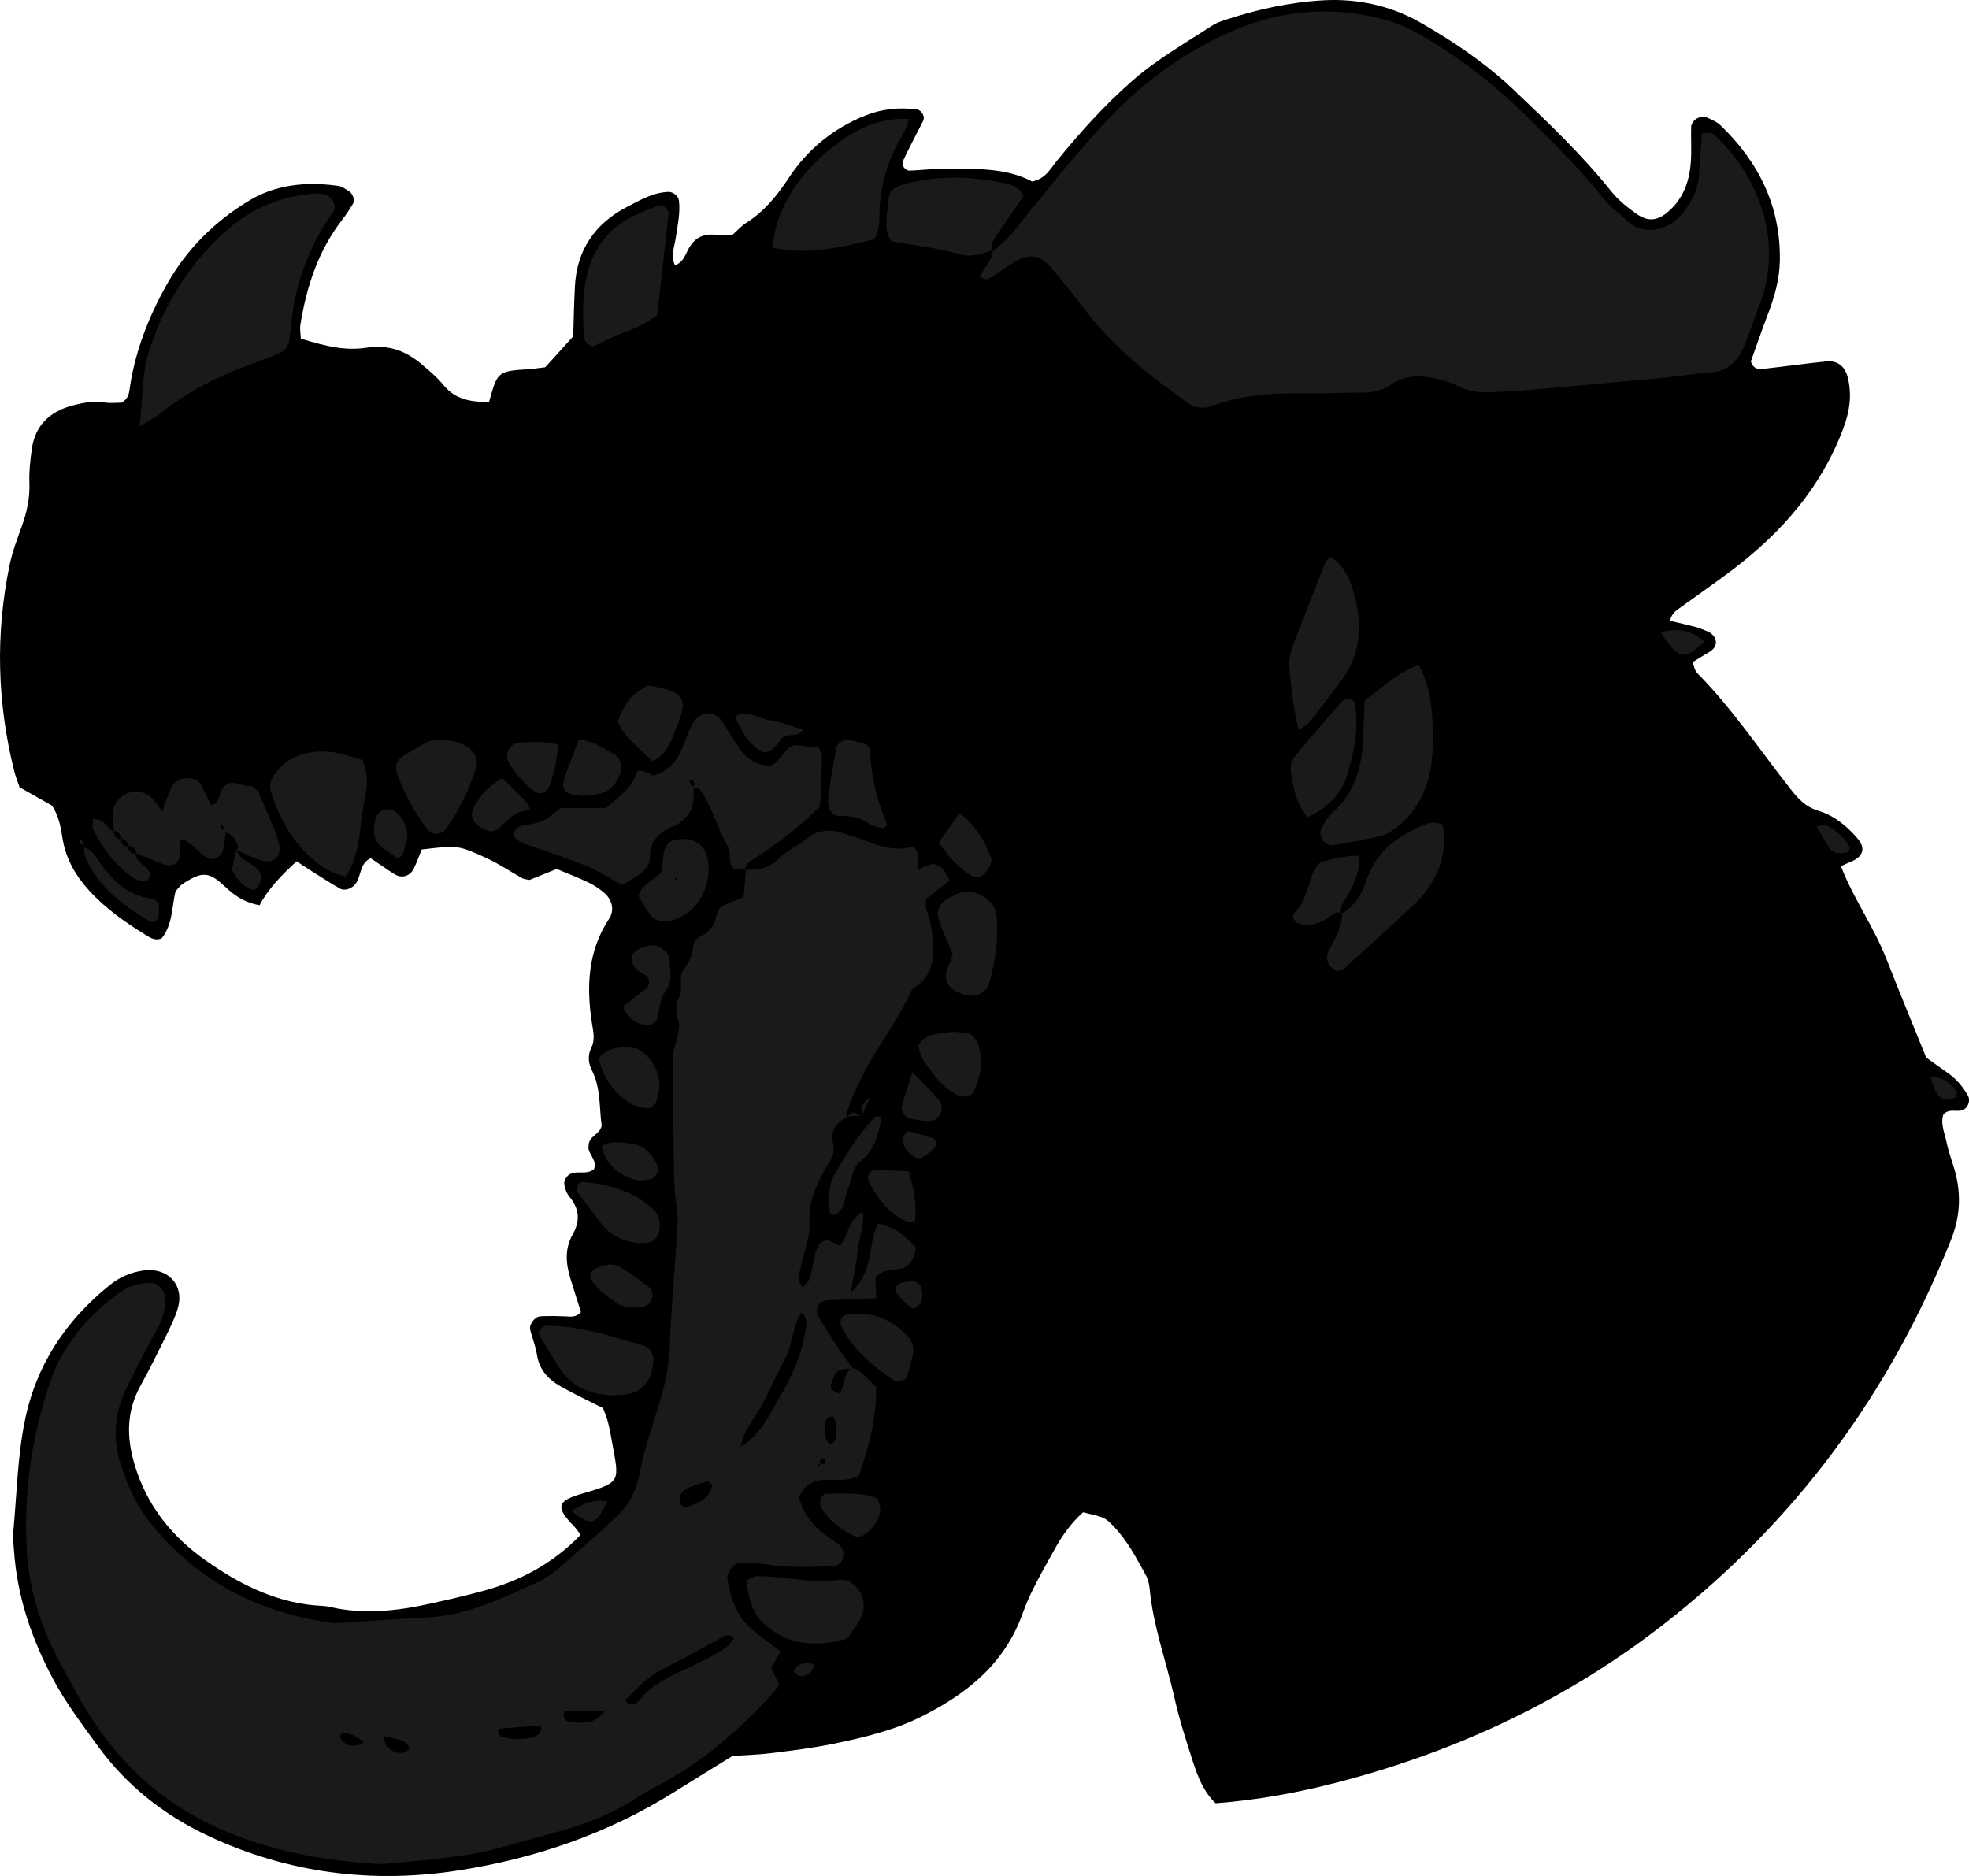 <?xml version="1.0" encoding="utf-8"?>
<!-- Generator: Adobe Illustrator 24.1.1, SVG Export Plug-In . SVG Version: 6.00 Build 0)  -->
<svg version="1.1" id="Layer_1" xmlns="http://www.w3.org/2000/svg" xmlns:xlink="http://www.w3.org/1999/xlink" x="0px" y="0px"
	 viewBox="0 0 1058.23 1008.25" style="enable-background:new 0 0 1058.23 1008.25;" xml:space="preserve">
<style type="text/css">
	.st0{fill:#1A1A1A;}
</style>
<g>
	<path d="M312.07,824.9c-1.69-2.2-2.4-3.34-3.31-4.29c-10.33-10.65-9.8-13.86,4.65-18c20.68-5.93,19.24-6.65,15.75-26.34
		c-0.7-3.93-1.4-7.87-2.36-11.74c-0.63-2.55-1.72-4.99-2.71-7.75c-7.68-3.89-15.52-7.48-22.98-11.75
		c-6.53-3.74-11.36-8.99-12.56-17.05c-0.67-4.52-2.55-8.85-3.6-13.34c-0.68-2.9,2.49-7.05,5.54-7.19c4.62-0.2,9.27-0.14,13.89,0.09
		c2.68,0.14,5.25,0.52,7.87-2.33c-1.84-5.84-3.9-12.09-5.79-18.38c-2.37-7.88-2.98-15.77,1.28-23.26c4.1-7.21,3.78-13.78-1.66-20.29
		c-1.6-1.92-2.6-4.76-2.83-7.27c-0.14-1.54,1.33-3.89,2.76-4.77c3.98-2.46,9.35,0.53,13.27-2.94c1.87-5.02-3.66-8.35-2.94-12.18
		c-0.16-5.75,5.95-5.94,7.04-11.17c-1.39-9.35-0.33-20.14-5.42-30.05c-1.84-3.59-2.08-7.93-0.23-11.65
		c2.32-4.64,1.05-9.11,0.36-13.67c-2.98-19.59-2.13-38.47,9.26-55.77c3.14-4.77,1.61-10.47-2.99-14.26
		c-2.53-2.09-5.35-3.96-8.31-5.36c-5.4-2.56-10.99-4.69-16.83-7.15c-4.92,1.98-9.81,3.95-14.59,5.88c-1.4-0.3-2.81-0.29-3.89-0.89
		c-6.39-3.54-12.47-7.71-19.08-10.75c-15.62-7.18-15.72-6.97-35.03-4.7c-1.31,3.22-2.58,6.87-4.26,10.31
		c-1.94,3.97-6.42,5.36-10.1,3.09c-4.49-2.76-8.78-5.86-13.01-8.73c-6.02,2.79-5.03,9.31-8.01,13.56c-1.92,2.74-5.9,4.3-8.67,2.7
		c-4.6-2.66-9.09-5.52-13.6-8.36c-3.29-2.07-6.52-4.23-9.59-6.23c-8.23,7.6-15.46,15.04-19.88,23.64c-9-1.71-14-5.75-18.95-10.37
		c-8.5-7.93-12.16-7.86-22.66-0.94c-1.06,0.7-1.8,1.88-3.53,3.75c-2.04,7.72-1.34,17.56-7.41,25.26c-2.75,1.34-5.2,0.35-7.47-1.03
		c-11.38-6.95-22.29-14.46-31.4-24.4c-7.39-8.07-12.62-17.04-14.44-27.94c-0.98-5.89-1.77-11.89-5.68-17.9
		c-5.02-2.84-10.77-6.1-17.44-9.88c-0.81-2.38-2.07-5.41-2.86-8.57c-9.21-36.76-10.21-73.75-2.51-110.86
		c1.48-7.12,4.09-14.05,6.58-20.91c2.76-7.61,4.37-15.24,4.06-23.42c-0.23-5.93,0.46-11.95,1.27-17.86
		c1.72-12.67,9.49-20.17,21.47-23.43c5.76-1.57,11.63-2.73,17.76-1.73c3.2,0.52,6.55,0.09,9.01,0.09c4.25-2.41,4.11-5.92,4.62-9.14
		c3.04-19.32,10.07-37.17,19.59-54.16c10.69-19.07,25.74-34.02,44.21-45.21c14.76-8.94,31.39-10.4,48.3-7.98
		c1.86,0.27,3.58,1.66,5.29,2.65c2.25,1.3,3.58,5.01,2.42,6.88c-1.76,2.81-3.49,5.67-5.53,8.27c-13.1,16.73-19.45,36.16-22.76,56.77
		c-0.4,2.5,0.15,5.16,0.25,7.51c15.03,4.6,24.48,6.51,35.48,4.83c11.57-1.76,21,1.75,29.48,8.98c4.04,3.44,8.24,6.88,11.54,10.98
		c6.64,8.24,15.36,9.23,24.63,9.27c4.61-16.55,4.61-16.54,21.33-17.66c2.64-0.18,5.26-0.6,8.87-1.02c4.5-4.96,9.4-10.37,15.05-16.62
		c0.26-8.1,0.41-17.39,0.89-26.67c1.02-19.67,10.63-33.83,27.99-42.89c7.07-3.69,14-7.77,22.32-8.08c2.38-0.09,5.34,2.27,5.61,4.57
		c0.78,6.73-0.68,13.23-1.66,19.82c-0.73,4.92-2.89,9.96-0.48,15.09c4.6-1.68,5.59-5.83,7.49-9.22c2.89-5.16,7.14-7.63,13.11-7.29
		c3.3,0.19,6.62,0.03,10.41,0.03c2.44-2.15,4.66-4.7,7.4-6.43c9.75-6.15,16.52-14.65,22.87-24.27
		C434.1,80.23,448,68.84,465.32,61.99c8.94-3.53,18.05-4.38,27.46-3.19c2.47,0.31,4.5,3.78,3.43,6.02c-1.14,2.38-2.43,4.7-3.62,7.05
		c-2.39,4.73-4.85,9.43-7.09,14.23c-1.23,2.64,0.83,5.74,3.6,5.61c5.99-0.28,11.97-0.95,17.96-0.96
		c16.63-0.02,33.39-0.79,47.67,6.81c7.28-1.56,9.7-6.73,12.96-10.74c12.62-15.52,25.95-30.36,41.02-43.54
		c13.08-11.44,28.18-20.02,42.65-29.48c2.19-1.43,4.77-2.34,7.28-3.16c17.16-5.64,34.87-9.52,52.77-10.49
		c18.09-0.99,35.97,2.82,51.93,11.95c17.92,10.25,34.98,21.75,50.12,36.12c18.37,17.44,36.7,34.88,52.56,54.68
		c3.84,4.8,8.49,8.43,13.34,11.9c6.48,4.64,11.75,3.97,17.9-1.64c7.91-7.21,10.89-16.58,11.53-26.82
		c0.37-5.96-0.05-11.96,0.12-17.93c0.12-4.04,5.09-6.84,8.9-5.07c2.39,1.11,4.98,2.19,6.83,3.97
		c20.62,19.82,32.41,43.58,31.94,72.71c-0.17,10.15-2.9,19.66-6.5,29.05c-3.32,8.64-6.29,17.41-9.09,25.2
		c1.54,4.44,4.39,4.22,6.84,3.95c11.25-1.23,22.46-2.82,33.71-3.98c6.05-0.63,10.06,2.68,11.54,8.66c2.3,9.36,1.06,18.07-2.36,27.24
		c-11.85,31.73-33.02,55.89-59.47,76c-9.01,6.85-18.33,13.28-27.49,19.93c-2.62,1.9-5.6,3.54-6.14,7.62c4.49,1.06,9,2.06,13.47,3.22
		c1.93,0.5,3.77,1.31,5.64,2.02c2.62,0.98,4.95,2.73,5.41,5.4c0.47,2.71-1.3,4.89-3.81,6.31c-2.83,1.6-5.56,3.36-8.67,5.26
		c0.96,2.41,1.2,4.55,2.39,5.75c18.82,19.01,33.62,41.25,50.06,62.17c4.11,5.23,8.11,9.83,15.24,11.96
		c8.26,2.47,15.21,8.09,20.95,14.84c4.66,5.49,3.13,10.04-4.46,12.92c-1.23,0.47-2.4,1.08-4.44,2.02
		c6.64,17.32,17.68,32.55,24.43,49.82c6.78,17.34,13.92,34.54,21.4,53.04c3.31,2.35,7.65,5.4,11.95,8.51
		c4.38,3.17,7.82,7.18,10.47,11.9c1.59,2.83-0.15,7.22-3.41,8c-3.1,0.75-6.67-1.08-9.76,2.1c-1.75,4.99,0.68,10.03,1.71,15.09
		c1.05,5.19,3.05,10.19,4.46,15.32c3.44,12.54,2.87,24.54-2.08,36.98c-32.75,82.33-83.45,151.08-153.31,205.79
		c-52.73,41.3-111.9,69.08-176.47,85.85c-21.28,5.53-42.84,9.51-65.48,11.22c-6.26-5.98-9.48-13.95-12.09-22.09
		c-3.66-11.4-7.4-22.84-10-34.5c-4.34-19.45-11.38-38.28-13.3-58.28c-0.25-2.59-0.81-5.37-2.04-7.62
		c-5.12-9.33-10.06-18.82-17.59-26.57c-4.38-4.51-4.48-4.58-16.18-7.33c-6.31,5.58-11.36,12.62-15.49,20.18
		c-6.05,11.1-12.72,22.09-16.91,33.92c-9.62,27.18-29.88,43.36-54.29,55.61c-14.97,7.52-31.26,11.35-47.55,14.72
		c-11.06,2.29-22.32,3.63-33.54,5.04c-6.59,0.83-13.27,0.98-20.65,1.49c-10.11,6.25-20.88,12.85-31.58,19.55
		c-35.54,22.26-74.59,35.57-115.61,41.98c-46.36,7.24-91.75,1.53-134.55-18.55c-23.8-11.17-44.11-27.15-59.68-48.73
		c-8.17-11.32-16.61-22.33-23.31-34.77C17.09,881.19,9.22,858.22,7.5,833.24c-0.23-3.31-0.68-6.66-0.37-9.94
		c1.89-19.87,2.21-39.89,6.19-59.57c6.07-30.06,21.96-53.88,45.51-72.94c5.24-4.24,11.26-6.95,18.07-7.93
		c13.34-1.92,22.45,7.83,18.6,20.49c-1.54,5.06-3.91,9.9-6.26,14.66c-4.41,8.96-8.84,17.92-13.67,26.64
		c-7.61,13.73-7.66,27.62-3.26,42.45c6.57,22.17,20.2,38.95,38.59,51.84c18.69,13.1,38.93,23.14,62.47,24.18
		c1.32,0.06,2.66,0.27,3.95,0.57c17.98,4.11,35.78,2.21,53.49-1.69c9.75-2.15,19.49-4.37,29.11-7.01
		C279.48,849.62,296.99,840.55,312.07,824.9z"/>
	<path class="st0" d="M455.3,600.27c-5.72,3.11-9.36,7.27-7.55,14.37c0.86,3.38,0.1,6.45-1.77,9.48c-2.44,3.96-4.69,8.07-6.62,12.3
		c-3.02,6.64-4.83,13.2-4.37,21.03c0.44,7.64-2.92,15.5-4.58,23.26c-0.79,3.67-2.37,7.43,1.1,11.14c1.28-1.56,3.09-2.87,3.6-4.57
		c1.32-4.44,1.9-9.1,3.1-13.59c0.85-3.2,2.17-6.81,6-6.99c2.26-0.11,4.6,1.73,7.22,2.82c4.64-5.27,4.25-13.98,12.2-18.21
		c1.01,7.75-2.16,14.5-2.75,21.47c-0.55,6.48-2.12,12.87-3.66,21.74c12.91-10.97,8.75-26.2,14.95-37.05c11.06,4,11.06,4,19.89,12.6
		c0.22,4.28-1.87,7.57-4.55,10.46c-5.22,3.15-12.29,0.4-17.05,6.01c0.15,3.38,0.32,7.12,0.51,11.21c-9.07,0.37-17.68,0.63-26.28,1.1
		c-4.46,0.25-7.09,4.69-4.87,8.55c3.63,6.32,7.61,12.45,11.61,18.55c2.18,3.32,4.71,6.4,7.07,9.59c-8.82,0.53-9.4,0.93-11.45,7.39
		c-1.12,3.53-0.55,4.4,4.3,6.02c2.65-4.4,1.74-10.5,6.56-13.87c5.56,1.41,8.3,6.33,12.91,10.36c0.48,16.31-3.85,32.14-9.15,47.56
		c-6.73,3.79-13.55,1.78-20.05,2.47c-5.85,0.62-9.87,3.58-12.2,9.45c2.11,7.66,6.41,14.17,13.02,19.14c2.66,2,5.34,3.98,8.04,5.92
		c2.45,1.76,3.15,4.27,2.67,7c-0.53,2.94-2.72,4.52-5.59,4.67c-11.98,0.62-23.94,0.96-35.89-0.89c-4.56-0.71-9.24-0.89-13.87-0.89
		c-3.22,0-7.4,5.42-6.89,8.64c1.71,10.75,5.09,20.74,13.97,27.89c4.64,3.73,9.45,7.24,14.57,11.15c-1.57,2.83-3.09,5.59-5.03,9.08
		c1.28,2.46,2.77,5.33,4.26,8.19c-0.57,1.16-0.92,2.52-1.75,3.45c-17.87,19.89-37.6,37.54-61.33,50.3
		c-4.1,2.21-8.27,4.34-12.14,6.91c-14.05,9.33-29.5,15.28-45.69,19.58c-12.21,3.24-24.3,6.95-36.58,9.86
		c-7.75,1.84-15.74,2.77-23.66,3.79c-7.92,1.02-15.88,1.71-23.83,2.43c-3.97,0.36-8,0.88-11.95,0.62
		c-29.41-1.98-58.03-7.18-85.14-19.54c-32.11-14.64-56.02-37.81-73.19-68.28c-5.55-9.85-11.25-19.67-15.97-29.92
		c-7.28-15.8-11.92-32.58-13-49.94c-1.92-30.88,2.42-61.23,12.19-90.47c6.92-20.72,20.82-36.95,38.7-49.59
		c4.49-3.17,9.69-4.23,15.09-4.56c3.77-0.23,7.81,3.33,8.19,7.2c0.62,6.19-0.98,11.75-3.96,17.2c-5.73,10.5-11.28,21.12-16.55,31.86
		c-6.39,13.01-7.83,26.45-3.46,40.58c3.58,11.58,8.35,22.38,15.96,31.93c25.42,31.92,58.99,48.86,98.96,54.19
		c16.6-1.04,33.19-2.26,49.8-3.07c21.9-1.07,41.07-10.53,60.41-19.4c4.16-1.91,7.94-4.91,11.44-7.93
		c10.08-8.7,20.05-17.53,29.83-26.57c7-6.47,10.91-14.31,12.84-24.06c2.83-14.31,7.88-28.17,11.95-42.23
		c2.6-8.98,3.87-18.08,4.21-27.5c0.68-18.61,2.43-37.18,3.61-55.78c0.34-5.29,1.01-10.74,0.18-15.9
		c-2.22-13.82-1.45-27.78-1.94-41.62c-0.46-13.2,0-26.52-0.25-39.79c-0.06-3.2,1.36-6.41,1.94-9.65c0.57-3.21,1.99-6.76,1.16-9.62
		c-1.35-4.63-2.24-8.7,0.23-13.2c2.61-4.75-0.94-10.73,2.69-15.38c2.94-3.76,4.71-7.86,4.99-12.74c0.17-2.84,2.6-4.15,5.1-5.46
		c2.19-1.15,4.25-3.15,5.56-5.28c2.02-3.29,1.19-8.22,5.17-10.38c3.4-1.85,7.17-3.04,11.17-4.68c0.44-5.03,0.9-10.25,1.35-15.48
		l-0.72,0.7c6.82,0.49,12.83-0.59,18.14-5.82c4.17-4.11,9.82-6.66,14.42-10.39c6.33-5.14,13.06-5.82,20.48-3.25
		c3.75,1.3,7.65,2.21,11.31,3.73c8.7,3.62,17.53,5.89,25.98,3.3c4.91,3.86,0.9,8.36,3.24,12.09c2.77-0.93,5.91-3.13,8.41-2.55
		c3.82,0.88,6.34,4.41,8.13,8.69c-4.31,3.38-8.42,6.61-12.68,9.96c0,1.84-0.54,3.95,0.09,5.61c2.63,6.92,3.62,14.08,3.7,21.39
		c0.09,7.56-1.73,14.38-8.09,19.31c-1.52,1.18-3.45,2.35-4.17,3.98c-7.22,16.35-18.82,30.18-26.48,46.29
		c-3.13,6.58-6.68,12.92-7.82,20.24L455.3,600.27z M440.78,786.41c1.5,0.78,2.76,0.53,3.03-0.88c0.09-0.48-1.26-1.83-1.75-1.73
		c-1.42,0.27-1.66,1.53-0.87,3.03c-1.71-0.07-1.92,0.27-0.64,1.02C440.63,787.37,440.71,786.89,440.78,786.41z M398.1,777.44
		c10.73-6.28,15.54-17.24,21.42-27.36c6.36-10.93,11.48-22.42,13.42-35.06c0.47-3.09,1.23-6.43-2.17-9.62
		c-4.96,7.47-4.62,16.62-8.55,24.16c-4.28,8.22-8.16,16.63-12.36,24.89C406.04,762,399.82,768.2,398.1,777.44z M394.33,880.61
		c-1.33-1.96-3.26-2.17-5.02-1.23c-11.13,5.91-22.05,12.23-33.33,17.83c-7.9,3.92-13.68,10.07-19.58,16.21
		c-1.84,1.92-0.03-0.81,0.5,1.78c0.11,0.55,2.18,1.15,3.2,0.96c1.22-0.23,2.61-1.05,3.34-2.05c5.78-7.79,14.11-11.86,22.54-15.84
		c5.4-2.55,10.83-5.08,16.1-7.9C386.72,887.88,391.51,885.42,394.33,880.61z M303.23,919.76c-0.72,2.91,0.18,4.96,2,5.33
		c5.13,1.06,10.42,1.57,15.28-1.1c1.53-0.84,2.66-2.42,4.58-4.23C317.1,919.76,310.06,919.76,303.23,919.76z M382.95,798.11
		c-0.88-0.66-1.93-2.02-2.63-1.86c-3.18,0.73-6.34,1.71-9.35,2.96c-1.77,0.73-3.73,1.83-4.73,3.34c-0.9,1.37-1.19,3.71-0.69,5.28
		c0.67,2.08,3.06,2.36,4.93,1.66c4.29-1.62,8.7-3.23,10.98-7.74C382.05,800.59,382.46,799.33,382.95,798.11z M275.94,934.72
		c5.68-0.19,10.33,0.16,14.05-3.07c0.69-0.6,0.83-1.97,0.94-3.02c0.04-0.36-0.82-1.19-1.23-1.16c-7.01,0.46-14.02,1-21.01,1.63
		c-0.43,0.04-1.22,1.17-1.1,1.45c0.47,1.06,1.07,2.56,1.97,2.85C271.97,934.2,274.55,934.46,275.94,934.72z M206.26,933.07
		c0.46,5.76,3.26,7.4,6.2,8.58c2.47,1,5.08,0.59,7.11-1.33c1.29-1.22-0.99-4.1-4.14-5.04C213.03,934.57,210.56,934.09,206.26,933.07
		z M447.81,761.36c-2.47-0.36-3.93,1.27-4.24,3.14c-0.42,2.5-0.21,5.17,0.14,7.71c0.37,2.71,2.68,4.78,3.65,3.72
		c0.81-0.89,1.77-2.06,1.82-3.14C449.37,768.92,449.99,764.93,447.81,761.36z M195.53,936.69c-3.9-3.86-7.35-5.27-11.34-5.21
		c-0.48,0.01-1.09,0.73-1.37,1.27c-0.2,0.39-0.11,1.13,0.15,1.51C186,938.69,189.99,939.3,195.53,936.69z"/>
	<path class="st0" d="M533,135.03c8.72-5.32,14.16-13.77,20.4-21.44c14.7-18.09,29.23-36.28,45.55-53.03
		c16.49-16.92,35.49-30.43,56.38-40.74c27.69-13.65,57.08-17.47,87.51-9.63c7.18,1.85,13.75,4.71,20.18,8.37
		c21.59,12.28,40.91,27.43,58.43,44.95c14.13,14.13,28.5,28.01,40.86,43.83c3.22,4.12,8.02,6.95,11.62,10.82
		c7.52,8.08,21.46,7.07,29.99-3.05c5.21-6.18,8.84-13.27,9.27-21.66c0.37-7.19,1-14.37,1.55-22.02c2.4,0.23,4.89-0.3,6.05,0.7
		c21.22,18.43,39.37,54.94,24.6,92.43c-2.92,7.41-5.26,15.06-8.42,22.35c-3.39,7.8-9.05,12.82-18.21,13.34
		c-7.3,0.42-14.54,1.84-21.83,2.52c-25.19,2.38-50.38,4.68-75.58,6.9c-6.63,0.58-13.3,0.84-19.95,1.11
		c-6.03,0.25-11.89-0.09-17.47-3.1c-3.47-1.87-7.41-3.07-11.27-4c-8.65-2.07-17.32-2.4-25.01,2.99c-4.62,3.24-9.54,4.29-15.03,4.3
		c-11.33,0.03-22.66,0.64-33.98,0.46c-16.12-0.26-31.94,1.11-47.18,6.69c-4.78,1.75-9.08,1.2-13.22-1.72
		c-20.2-14.26-39.46-29.54-54.69-49.33c-6.09-7.91-12.26-15.79-18.75-23.36c-5.79-6.75-11.78-7.52-19.52-2.92
		c-4.56,2.71-8.79,5.98-13.34,8.7c-1.71,1.02-3.76,0.52-5.26-1.02c2.32-4.73,6.54-8.51,7.02-14.16L533,135.03z"/>
	<path class="st0" d="M372.62,423.08c1.11,9.51-1.71,17.27-10.96,21.09c-7.54,3.11-12.24,7.78-12.32,16.24
		c-0.04,4.49-2.66,7.4-6.02,9.74c-2.71,1.89-5.63,3.49-8.99,5.54c-6.21-3.4-12.25-7.4-18.82-10.13c-9.78-4.07-19.91-7.31-29.93-10.8
		c-3.77-1.32-7.7-2.27-9.89-6.12c0.99-2.52,2.23-4.44,5.36-4.97c11.36-1.93,11.35-2.03,20.09-9.39c7.59,0,16.16,0,24.43,0
		c7.06-6.08,14.39-10.84,16.84-19.74c3.7-1.41,6.11,2.1,9.49,2.16c7.33-2.43,12.07-7.54,14.79-14.82c1.63-4.35,3.44-8.66,5.49-12.83
		c3.41-6.95,11.91-7.57,15.95-1.28c3.23,5.03,6.24,10.2,9.71,15.05c2.74,3.83,6.4,6.75,11.11,8.03c3.36,0.91,6.55,1,9.05-2.04
		c2.1-2.54,4.24-5.05,5.41-6.43c3.65-2.85,6.25-1.57,8.83-1.33c2.59,0.24,5.19,0.35,7.49,0.5c0.88,1.64,2.03,2.78,2.02,3.91
		c-0.1,7.98-0.41,15.96-0.71,23.93c-0.05,1.31-0.41,2.62-0.71,4.41c-10.49,10.45-22.35,19.78-35.21,27.83
		c-2.32,1.45-4.43,2.83-4.84,5.77l0.72-0.7c-1.91,0.23-3.82,0.46-5.88,0.71c-4.87-2.87-1.53-8.44-3.85-12.27
		c-2.03-3.35-3.5-7.06-5.1-10.65c-1.87-4.19-3.47-8.52-5.48-12.64c-1.42-2.92-3.17-5.72-5.11-8.33c-0.42-0.57-2.26-0.09-3.44-0.09
		c1.64-1.77,1.5-3.29-0.73-4.38c-0.13-0.06-1.07,1.01-0.98,1.14C371.05,421.22,371.86,422.14,372.62,423.08z"/>
	<path class="st0" d="M75.05,229.07c1.82-15.85,1.16-28.3,5.09-40.59c7.9-24.71,21.16-45.85,40.09-63.28
		c14.12-13,31.09-20.25,50.46-21.23c1.29-0.06,2.6,0.35,3.9,0.58c3.76,0.67,6.67,6.26,4.52,9.27
		c-9.77,13.72-16.44,28.87-20.26,45.17c-1.81,7.72-2.21,15.77-3.32,23.66c-0.5,3.56-2.51,6.15-5.81,7.46
		c-7.41,2.93-14.9,5.62-22.32,8.54c-14.94,5.87-28.8,13.63-41.37,23.67C83.53,224.31,80.57,225.71,75.05,229.07z"/>
	<path class="st0" d="M733.42,376.38c9.89-6.8,17.74-15.1,29.07-19.01c6.24,11.44,7.32,23.24,7.56,35.13
		c0.21,10.62-0.15,21.12-4.11,31.36c-3.5,9.04-8.91,16.21-16.67,21.73c-2.14,1.52-4.5,3.12-6.98,3.69
		c-8.38,1.91-16.83,3.55-25.31,4.93c-5.04,0.82-8.96-4.74-6.61-9.23c1.51-2.88,3.18-5.97,5.57-8.06
		c11.95-10.4,15.85-24.07,16.63-39.11C732.91,391.19,733.1,384.57,733.42,376.38z"/>
	<path class="st0" d="M415.28,132.94c1.11-18.24,12.2-37.83,31.06-52.98c11.9-9.56,25-16.9,42.37-16.04
		c-1.38,3.44-2.01,5.95-3.29,8.07c-8.09,13.34-12.65,27.62-12.75,43.34c-0.03,4.54-0.15,9.34-3.05,13.31
		C444.16,135.16,428.7,136.38,415.28,132.94z"/>
	<path class="st0" d="M126.94,456.8c0.4-0.51,1.24-1.16,1.13-1.51c-1.19-3.71-2.96-6.98-7.2-7.96c-0.36-1.08-0.46-2.35-1.12-3.19
		c-0.97-1.23-1.65-0.75-0.87,0.65c0.49,0.88,1.64,1.39,2.49,2.06c-0.47,3.19-0.8,6.4-1.44,9.55c-0.55,2.72-2.61,4.29-4.88,5.39
		c-7.85-0.61-10.71-9.21-17.85-10.84l0.45-0.48c-2.21,4.2,0.48,9.43-2.65,13.26c-2.57,1.92-5.18,1.48-7.65,0.55
		c-4.93-1.85-9.78-3.92-14.66-5.9c0,0,0.75,0.73,0.75,0.73c-0.23-2.9-2.17-4.13-4.7-4.77l0.74,0.71c-0.75-2.41-2.33-3.99-4.74-4.73
		l0.71,0.73c-0.7-2.42-1.81-4.43-4.71-4.61l0.52,0.89c-0.18-3.85-0.95-7.78-0.42-11.52c1.27-8.87,12.08-13.39,19.38-8.01
		c2.99,2.21,4.97,5.79,7.41,8.75c0.58-1.5,0.9-1.62,0.93-0.37c-0.47-0.03-0.94-0.06-1.42-0.09c1.62-4.27,3.02-8.63,4.91-12.78
		c1.47-3.22,4.4-4.75,7.97-4.99c3.53-0.24,6.56,0.55,8.3,3.95c1.8,3.51,3.5,7.06,5.29,10.68c5.6-1.99,3.19-8.54,8.59-11.55
		c4.04-2.22,8.88,2.1,13.31,0.97c1.66,1.69,2.93,2.45,3.43,3.56c2.94,6.62,5.76,13.3,8.51,20c0.99,2.43,1.89,4.93,2.48,7.48
		c1.66,7.21-3.18,11.35-10.44,8.79c-4.31-1.52-8.41-3.63-12.61-5.48L126.94,456.8z"/>
	<path class="st0" d="M194.75,408.42c3.13,7.22,2.81,14.74,1.21,21.67c-3.08,13.39-1.53,27.99-10.12,40.97
		c-7.41-1.42-13.45-5.36-18.77-10.14c-10.65-9.57-17.19-21.82-21.48-35.33c-1.07-3.37-0.01-6.48,2.02-9.35
		c7.36-10.43,18.1-13.08,29.84-12.12C183.23,404.6,188.86,406.9,194.75,408.42z"/>
	<path class="st0" d="M533.71,134.32c-6.03,2.23-11.55,4.24-18.66,2.19c-11.38-3.29-23.35-4.57-35.92-6.85
		c-4.66-5.87-2.19-13.29-1.84-20.29c0.33-6.81,2.6-8.78,9.51-10.6c18.39-4.84,36.74-4.02,55.09,0.17c3.36,0.77,6.17,2.29,8.3,6.32
		c-4.19,6.09-8.76,12.49-13.05,19.08c-2.1,3.22-5.22,6.19-4.13,10.7L533.71,134.32z"/>
	<path class="st0" d="M353.18,169.44c-6.32,4.73-12.36,7.28-18.61,9.59c-5.56,2.05-10.82,4.91-15.82,7.22
		c-3.53-0.85-4.69-3.11-4.88-5.88c-0.79-11.27-1.02-22.49,1.86-33.61c3.53-13.66,11.3-23.86,23.84-30.23
		c4.69-2.39,9.7-4.18,14.64-6.05c2.18-0.82,5.36,2.19,5.09,4.65C357.31,132.9,355.3,150.65,353.18,169.44z"/>
	<path class="st0" d="M720.74,491.29c7.46-4.09,11.33-11.18,13.82-18.63c5.09-15.26,16.71-23.2,30.39-29.17
		c3.02-1.32,6.27-2.11,10.33-0.25c1.96,10.29,0.47,20.43-5.08,29.85c-2.34,3.97-4.95,7.99-8.25,11.13
		c-12.96,12.28-26.23,24.24-39.46,36.24c-0.9,0.82-2.4,0.98-3.98,1.58c-1.35-1.07-3.32-1.99-4.23-3.53
		c-1.34-2.28-1.53-4.99-0.13-7.56c3.49-6.4,7.06-12.77,7.3-20.34L720.74,491.29z"/>
	<path class="st0" d="M715.17,299.3c7.86,5,10.94,13.48,13.06,21.55c4.19,16.01,2.81,31.69-7.75,45.49
		c-5.65,7.39-11.23,14.83-17.01,22.11c-1.12,1.41-3.06,2.17-5.49,3.82c-2.89-11.64-4.18-22.67-5.03-33.77
		c-0.36-4.73,0.94-9.16,2.68-13.56c5.61-14.2,11.03-28.48,16.63-42.68C712.69,301.16,714.03,300.42,715.17,299.3z"/>
	<path class="st0" d="M401.05,849.28c2.64-0.96,4.44-2.19,6.21-2.15c5.29,0.1,10.6,0.5,15.86,1.15c9.24,1.15,18.37,2.14,27.76,0.87
		c8.39-1.14,15.63,9.56,12.67,17.85c-0.67,1.87-1.48,3.72-2.52,5.4c-1.73,2.81-3.7,5.47-5.35,7.88c-6.74,2.8-13.4,3.07-20.03,2.91
		c-9.69-0.23-18.08-3.94-25.16-10.53C403.7,866.34,402.29,858.01,401.05,849.28z"/>
	<path class="st0" d="M297.69,712.61c16.69,0.81,32.37,6.1,48.23,10.57c3,0.85,5.36,4.52,5.26,7.57
		c-0.37,10.75-5.23,18.47-18.29,19.06c-13.09,0.6-24.92-2.95-32.48-14.98c-3.5-5.56-7.03-11.1-10.38-16.74
		c-1.27-2.14,1.19-5.53,3.72-5.49C295.05,712.63,296.37,712.61,297.69,712.61z"/>
	<path class="st0" d="M238.87,397.72c4.66,0.36,9.04,1.43,12.97,4.22c3.52,2.49,5.27,6.1,4.07,10.21
		c-3.55,12.13-9.04,23.33-16.43,33.57c-2.4,3.33-7.54,3.18-10.12-0.35c-6.64-9.08-12.18-18.79-15.87-29.45
		c-1.47-4.23-0.15-7.66,3.76-10.03c3.38-2.05,6.92-3.85,10.28-5.93C231.06,397.76,234.8,397.01,238.87,397.72z"/>
	<path class="st0" d="M702.8,439.17c-6.49-7.55-7.78-16.16-9.02-24.66c-0.35-2.4,0.29-5.68,1.77-7.5
		c8.36-10.28,17.08-20.28,25.81-30.26c0.72-0.83,2.42-1.2,3.63-1.13c2.34,0.14,3.27,2.16,3.5,4.09c1.54,12.8-0.78,25.23-4.63,37.31
		C720.7,426.95,713.76,433.99,702.8,439.17z"/>
	<path class="st0" d="M512.07,512.68c-2.88-6.89-5.47-12.21-7.34-17.77c-1.93-5.74,0.27-9.76,6.15-12.72
		c1.76-0.89,3.5-1.88,5.36-2.48c7.77-2.5,18.69,4.15,19.38,12.21c1.06,12.54-0.48,24.93-4.23,36.93c-1.6,5.11-7.54,7.53-13.01,5.88
		c-1.86-0.56-3.69-1.39-5.38-2.36c-3.62-2.06-5.37-5.95-4.41-10.02c0.44-1.89,1.43-3.65,2.12-5.49
		C511.15,515.64,511.52,514.38,512.07,512.68z M522.72,508.92c-0.06-0.99-0.11-1.99-0.12-2.04c0.02,0.1,0.22,1.13,0.43,2.15
		c-0.75-0.54-1.5-1.07-2.84-2.04C521.42,507.93,522.07,508.42,522.72,508.92z"/>
	<path class="st0" d="M343.16,481.66c1.74-7.32,9.07-8.22,12.53-13.39c0.14-1.68,0.31-3.63,0.48-5.58
		c0.7-7.92,2.72-10.86,7.95-11.56c7.87-1.06,13.66,1.96,15.69,8.72c3.87,12.87-3.3,31.96-20.25,35.16
		c-4.07,0.77-7.96-0.27-10.49-3.91C346.84,487.9,344.91,484.49,343.16,481.66z M363.45,471.48l-0.77,1.2l1.26,0.14L363.45,471.48z"
		/>
	<path class="st0" d="M445.17,427.04c1.18-6.9,2.57-16.04,4.37-25.1c0.55-2.78,3.34-4.3,6-4.15c3.22,0.18,6.45,1.14,9.55,2.15
		c1.07,0.35,2.5,1.82,2.53,2.81c0.35,14.02,3.62,27.33,9.09,40.19c0.16,0.38-1.69,2.35-2.32,2.22c-2.53-0.53-5.23-1.17-7.35-2.55
		c-4.59-2.99-9.27-4.21-14.85-4.02C446.67,438.78,444.5,435.27,445.17,427.04z"/>
	<path class="st0" d="M347.87,368.38c23.69,3.44,21.37,8.7,13.91,27.11c-2.22,5.47-4.87,10.83-11.17,13.69
		c-6.64-6.9-15.02-12.42-18.74-21.65C337.69,375.2,337.69,375.2,347.87,368.38z"/>
	<path class="st0" d="M343.22,668.07c-7.24-0.63-15.09-3.48-20.62-11.12c-3.88-5.36-8.09-10.48-11.97-15.83
		c-0.67-0.92-0.83-2.65-0.45-3.74c0.33-0.95,1.82-2.22,2.7-2.15c14.1,1.19,27.35,4.74,38.11,14.66c2.58,2.38,3.61,5.34,3.64,8.86
		C354.68,665.16,350.96,668.91,343.22,668.07z"/>
	<path class="st0" d="M490.64,728.28c-0.99,3.79-1.88,7.62-3,11.37c-0.61,2.03-5.11,3.7-6.77,2.57
		c-11.5-7.84-22.32-16.36-28.62-29.3c-1.26-2.59-0.03-5.79,2.45-6.23c12.75-2.26,23.47,1.77,32.43,10.71
		C489.98,720.24,491.59,723.92,490.64,728.28z"/>
	<path class="st0" d="M511.87,554.53c3.16,0.23,5.15,0.28,7.11,0.53c2.86,0.37,4.75,2.15,5.92,4.66c4.27,9.18,2.39,18.05-1.46,26.8
		c-1.18,2.68-5.66,3.66-8.6,2.2c-4.87-2.4-8.91-5.82-12.08-10.09c-3.89-5.22-8.75-10.03-9.14-17.15
		C498.36,554.26,506.21,555.93,511.87,554.53z"/>
	<path class="st0" d="M721.44,490.59c-2.86-0.79-4.97,0.72-7.09,2.28c-3.81,2.8-8.12,4.41-12.83,4.27
		c-1.79-0.05-3.88-0.79-5.24-1.93c-1.53-1.29-1.76-3.72-0.15-5.12c4.26-3.71,5.13-9,7.11-13.8c1.72-4.18,1.93-9.08,6.72-13.04
		c5.79-1.45,12.56-3.48,20.68-3.29c0.24,8.12-2.61,14.41-5.95,20.61c-1.82,3.37-4.94,6.3-3.94,10.71L721.44,490.59z"/>
	<path class="st0" d="M321.68,568.62c6.07-6.36,12.7-6.06,19.29-5.32c1.78,0.2,3.66,1.46,5.07,2.71c8.15,7.24,10.4,16.35,6.38,26.77
		c-0.53,1.38-3.06,2.96-4.52,2.83c-3.16-0.29-6.65-0.97-9.26-2.64C330.01,587.45,324.33,579.57,321.68,568.62z"/>
	<path class="st0" d="M303.58,425.21c-0.28-0.83-0.55-1.42-0.68-2.04c-0.14-0.63-0.27-1.32-0.18-1.94c0.2-1.3,0.4-2.64,0.85-3.87
		c2.47-6.67,5.01-13.32,7.45-19.78c7.68,0.35,12.95,4.78,18.86,7.6c3.33,1.59,4.82,6.79,3.5,10.45c-1.9,5.25-5.25,9.52-10.7,10.84
		C316.3,428.01,309.63,428.79,303.58,425.21z"/>
	<path class="st0" d="M334.78,541.08c4.62-3.61,8.79-6.77,12.85-10.08c1.74-1.41,1.51-5.77-0.7-6.93c-2.96-1.56-5.82-2.86-6.93-6.35
		c-0.62-1.96-1.16-3.88,0.56-5.5c3.02-2.84,6.75-4.15,10.81-4.11c3.29,0.03,8.36,4.39,8.45,7.42c0.17,5.83,1.97,11.93-2.08,17.29
		c-3.37,4.46-3.18,10-4.63,15.05c-0.63,2.19-4,3.58-6.66,3.02C341.7,549.9,337.78,547.84,334.78,541.08z"/>
	<path class="st0" d="M471.15,805.05c2.55,4.31,2.45,8.23,0.39,11.89c-1.95,3.45-4.31,6.76-8.13,8.44c-1.13,0.5-2.8,0.86-3.8,0.39
		c-7.27-3.45-13.68-8.03-18.02-15.02c-0.33-0.54-0.34-1.27-0.59-1.87c-1.06-2.45,0.7-5.97,3.15-6.02
		C453.36,802.64,462.61,802.16,471.15,805.05z"/>
	<path class="st0" d="M504.5,452.91c4.05-5.77,7.4-10.55,11.12-15.85c8.37,6.15,13.52,14.43,16.95,23.95
		c1.26,3.5-3.39,10.13-7.13,10.33c-0.66,0.04-1.42,0.28-1.96,0.05C518.31,469.17,511.02,462.13,504.5,452.91z"/>
	<path class="st0" d="M299.79,400.18c-0.18,7.89-1.9,14.88-4.22,21.73c-1.52,4.48-5.91,5.73-9.28,2.85
		c-5.03-4.29-9.55-9.01-12.79-14.84c-2.43-4.36,0.17-10.16,4.91-10.62C285.54,398.6,292.67,398.38,299.79,400.18z"/>
	<path class="st0" d="M270.02,418.23c4.97,4.95,9.19,9.06,13.26,13.31c0.8,0.84,1,2.25,1.47,3.4c-8.11,2.15-8.17,2.1-15.62,9.34
		c-2.08,2.02-4.39,3.18-7.02,2.14c-3.63-1.44-7.52-3.13-8.39-7.5c-0.34-1.72,0.37-3.93,1.25-5.57
		C258.11,427.49,262.4,422.61,270.02,418.23z"/>
	<path class="st0" d="M342.36,702.76c-3.99-0.03-7.9-0.3-11.37-2.68c-4.92-3.38-9.61-6.98-13.07-11.97
		c-1.43-2.06-0.32-5.22,2.27-6.36c4.36-1.91,8.83-3.36,13.25-0.6c5.02,3.14,9.93,6.48,14.66,10.05c2.13,1.61,3.21,4.16,2.21,7
		c-0.98,2.78-3.21,4.01-5.98,4.42C343.68,702.71,343.02,702.72,342.36,702.76z"/>
	<path class="st0" d="M488.39,629.52c2.93,9.95,4.36,18.25,3.4,26.73c-4.08,1.27-6.83-0.69-9.52-2.47
		c-6.84-4.52-11.32-11.04-15.05-18.18c-1.79-3.42,0.1-6.82,4.03-6.77C476.52,628.91,481.8,629.24,488.39,629.52z"/>
	<path class="st0" d="M473.75,599.71c-1.24,9.41-3.65,18.27-11.5,24.59c-4.57,3.68-4.26,9.51-6.39,14.26
		c-2.12,4.73-1.51,10.75-6.44,14.15c-0.49,0.34-1.31,0.35-1.95,0.28c-0.49-0.05-1.32-0.43-1.35-0.73
		c-0.72-7.21-1.31-14.48,2.44-21.11c6.21-10.99,12.99-21.61,21.64-30.89c0.55-0.59,2.31-0.04,3.51-0.02L473.75,599.71z"/>
	<path class="st0" d="M323.29,616.05c5.38-3.35,10.82-1.95,15.78-1.44c6.91,0.71,11.43,5.61,14.29,11.88
		c1.21,2.65-1.23,7.12-4.27,7.46c-2.56,0.29-5.33,0.81-7.71,0.14C332.03,631.46,325.56,625.77,323.29,616.05z"/>
	<path class="st0" d="M410.59,404.5c-8-3.72-11.85-11.22-15.6-19.55c7.32-3.58,13.12,1.4,19.26,2.25c5.79,0.8,11.37,3.21,17.27,4.99
		c-2.65,4.59-8.47,1.26-11.6,4.96C417.49,400.03,415.54,403.9,410.59,404.5z"/>
	<path class="st0" d="M490.43,576.21c5.95,6.26,10.13,10.37,13.94,14.8c1.72,1.99,2.4,4.66,1.18,7.37c-1.2,2.65-3.35,4.2-6.16,4.12
		c-3.26-0.09-6.56-0.5-9.76-1.18c-3.61-0.77-5.73-4.02-4.81-7.36C486.21,588.93,487.95,583.99,490.43,576.21z"/>
	<path class="st0" d="M44.67,455.3c5.73,1.56,7.74,6.97,10.94,10.98c6.87,8.63,14.57,15.53,26.14,16.73
		c1.13,0.12,2.15,1.37,3.55,2.33c0,2.39,0.4,5.1-0.13,7.61c-0.42,2.01-2.76,3.39-4.57,2.31c-14.43-8.6-27.82-18.37-34.71-34.54
		c-0.74-1.75-0.49-3.92-0.7-5.89L44.67,455.3z"/>
	<path class="st0" d="M213.62,461.54c-1.77-1.33-3.73-3.12-5.98-4.42c-7.11-4.12-7.66-10.2-5.69-17.29
		c1.35-4.82,7.24-6.5,11.06-3.13c3.72,3.28,5.46,7.52,5.91,12.24c0.18,1.89-0.73,3.9-1.23,5.83
		C217.07,457.22,217.09,460.03,213.62,461.54z"/>
	<path class="st0" d="M72.68,458.37c0.2,5.37,6.01,6.68,7.8,10.83c0.39,0.91-0.03,2.64-0.72,3.41c-0.71,0.79-2.34,1.37-3.35,1.14
		c-1.86-0.43-3.74-1.27-5.3-2.38c-9.31-6.62-16.08-15.42-21.05-25.59c-0.74-1.51-0.1-3.68-0.1-5.54c5.91-0.45,7.71,4.68,11.3,7.08
		c0,0-0.52-0.89-0.52-0.89c0.56,2.57,1.53,4.72,4.71,4.61c0,0-0.71-0.73-0.71-0.73c0.04,3.12,1.58,4.73,4.74,4.73
		c0,0-0.74-0.71-0.74-0.71c-0.12,3.26,1.87,4.43,4.7,4.77L72.68,458.37z"/>
	<path class="st0" d="M916.06,344.84c-11.18,10.23-13.76,9.74-23.59-4.96C901.44,337.26,909.2,338.67,916.06,344.84z"/>
	<path class="st0" d="M487.96,607.87c4.14,1.15,8.49,2.27,12.79,3.58c2.52,0.77,3.06,4.09,0.88,6.18c-1.81,1.74-3.88,3.31-6.07,4.54
		c-0.94,0.53-2.73,0.47-3.67-0.1c-4.03-2.43-7.04-5.73-6.41-10.87C485.6,610.16,486.89,609.25,487.96,607.87z"/>
	<path class="st0" d="M490.28,688.51c2.81,0.55,4.93,1.86,5.18,5.01c0.2,2.62,0.72,5.36-1.28,7.56c-1.35,1.49-3.15,2.95-5.08,1.36
		c-2.51-2.07-4.82-4.45-6.9-6.96c-1.91-2.31-0.71-5.28,2.18-6.02c1.28-0.33,2.59-0.54,3.9-0.76
		C488.95,688.59,489.62,688.57,490.28,688.51z"/>
	<path class="st0" d="M126.89,456.7c1.94,5.45,7.71,6.68,11.34,10.29c2.32,2.31,2.73,5.51,0.87,8.89c-1.06,1.93-2.99,2.84-4.81,1.89
		c-4.12-2.14-7.24-5.45-9.64-10.25c0.7-3.25,1.5-6.99,2.3-10.73L126.89,456.7z"/>
	<path class="st0" d="M307.08,812.26c6.71-4.28,12.21-6.85,19.24-5.17C320.07,819.94,318.17,820.55,307.08,812.26z"/>
	<path class="st0" d="M976.11,444.36c1.83-0.34,4.1-1.54,5.4-0.86c5.32,2.77,9.8,6.66,12.68,11.91c-0.12,2.81-2.18,2.88-3.96,3.06
		c-2.76,0.29-5.5-0.29-7.07-2.67c-2.54-3.86-4.69-7.97-7.01-11.98L976.11,444.36z"/>
	<path class="st0" d="M1037.45,578.7c7.85,0.25,11.22,4.11,14.27,8.24c0.37,0.5-0.36,2.68-1.05,2.98c-5.27,2.26-8.44,1-10.79-4.12
		C1039.07,584.06,1038.61,582.16,1037.45,578.7z"/>
	<path class="st0" d="M437.51,895.07c-0.74,3.61-3.08,5.39-6.62,5.8c-1.71,0.2-4.6-1.89-4.07-3.04c0.49-1.06,1.31-2.25,2.3-2.72
		c2.95-1.41,6.04-2.08,8.96,0.26L437.51,895.07z"/>
	<path class="st0" d="M463.13,599.72c-0.15-6.1-0.15-6.1,4.59-9.92c-1.73,3.64-3.29,6.92-4.85,10.2L463.13,599.72z"/>
	<path class="st0" d="M45.19,454.83c-0.89-0.67-1.84-1.28-2.63-2.05c-0.15-0.15,0.39-1.35,0.46-1.34c2.34,0.5,1.62,2.34,1.64,3.87
		L45.19,454.83z"/>
	<polygon class="st0" points="976.16,443.82 976.43,442.85 976.11,444.36 	"/>
	<polygon class="st0" points="473.72,600.24 473.41,598.68 473.75,599.71 	"/>
	<path class="st0" d="M454.94,599.98c2.73-0.09,5.46-0.17,8.19-0.26l-0.26,0.28c-4.57-2.85-4.57-2.85-7.57,0.27L454.94,599.98z"/>
	<path class="st0" d="M438.08,895.37c-0.33-0.33-1-0.88-0.95-0.95c0.88-1.3,1.04-1.06,0.38,0.66L438.08,895.37z"/>
</g>
</svg>
